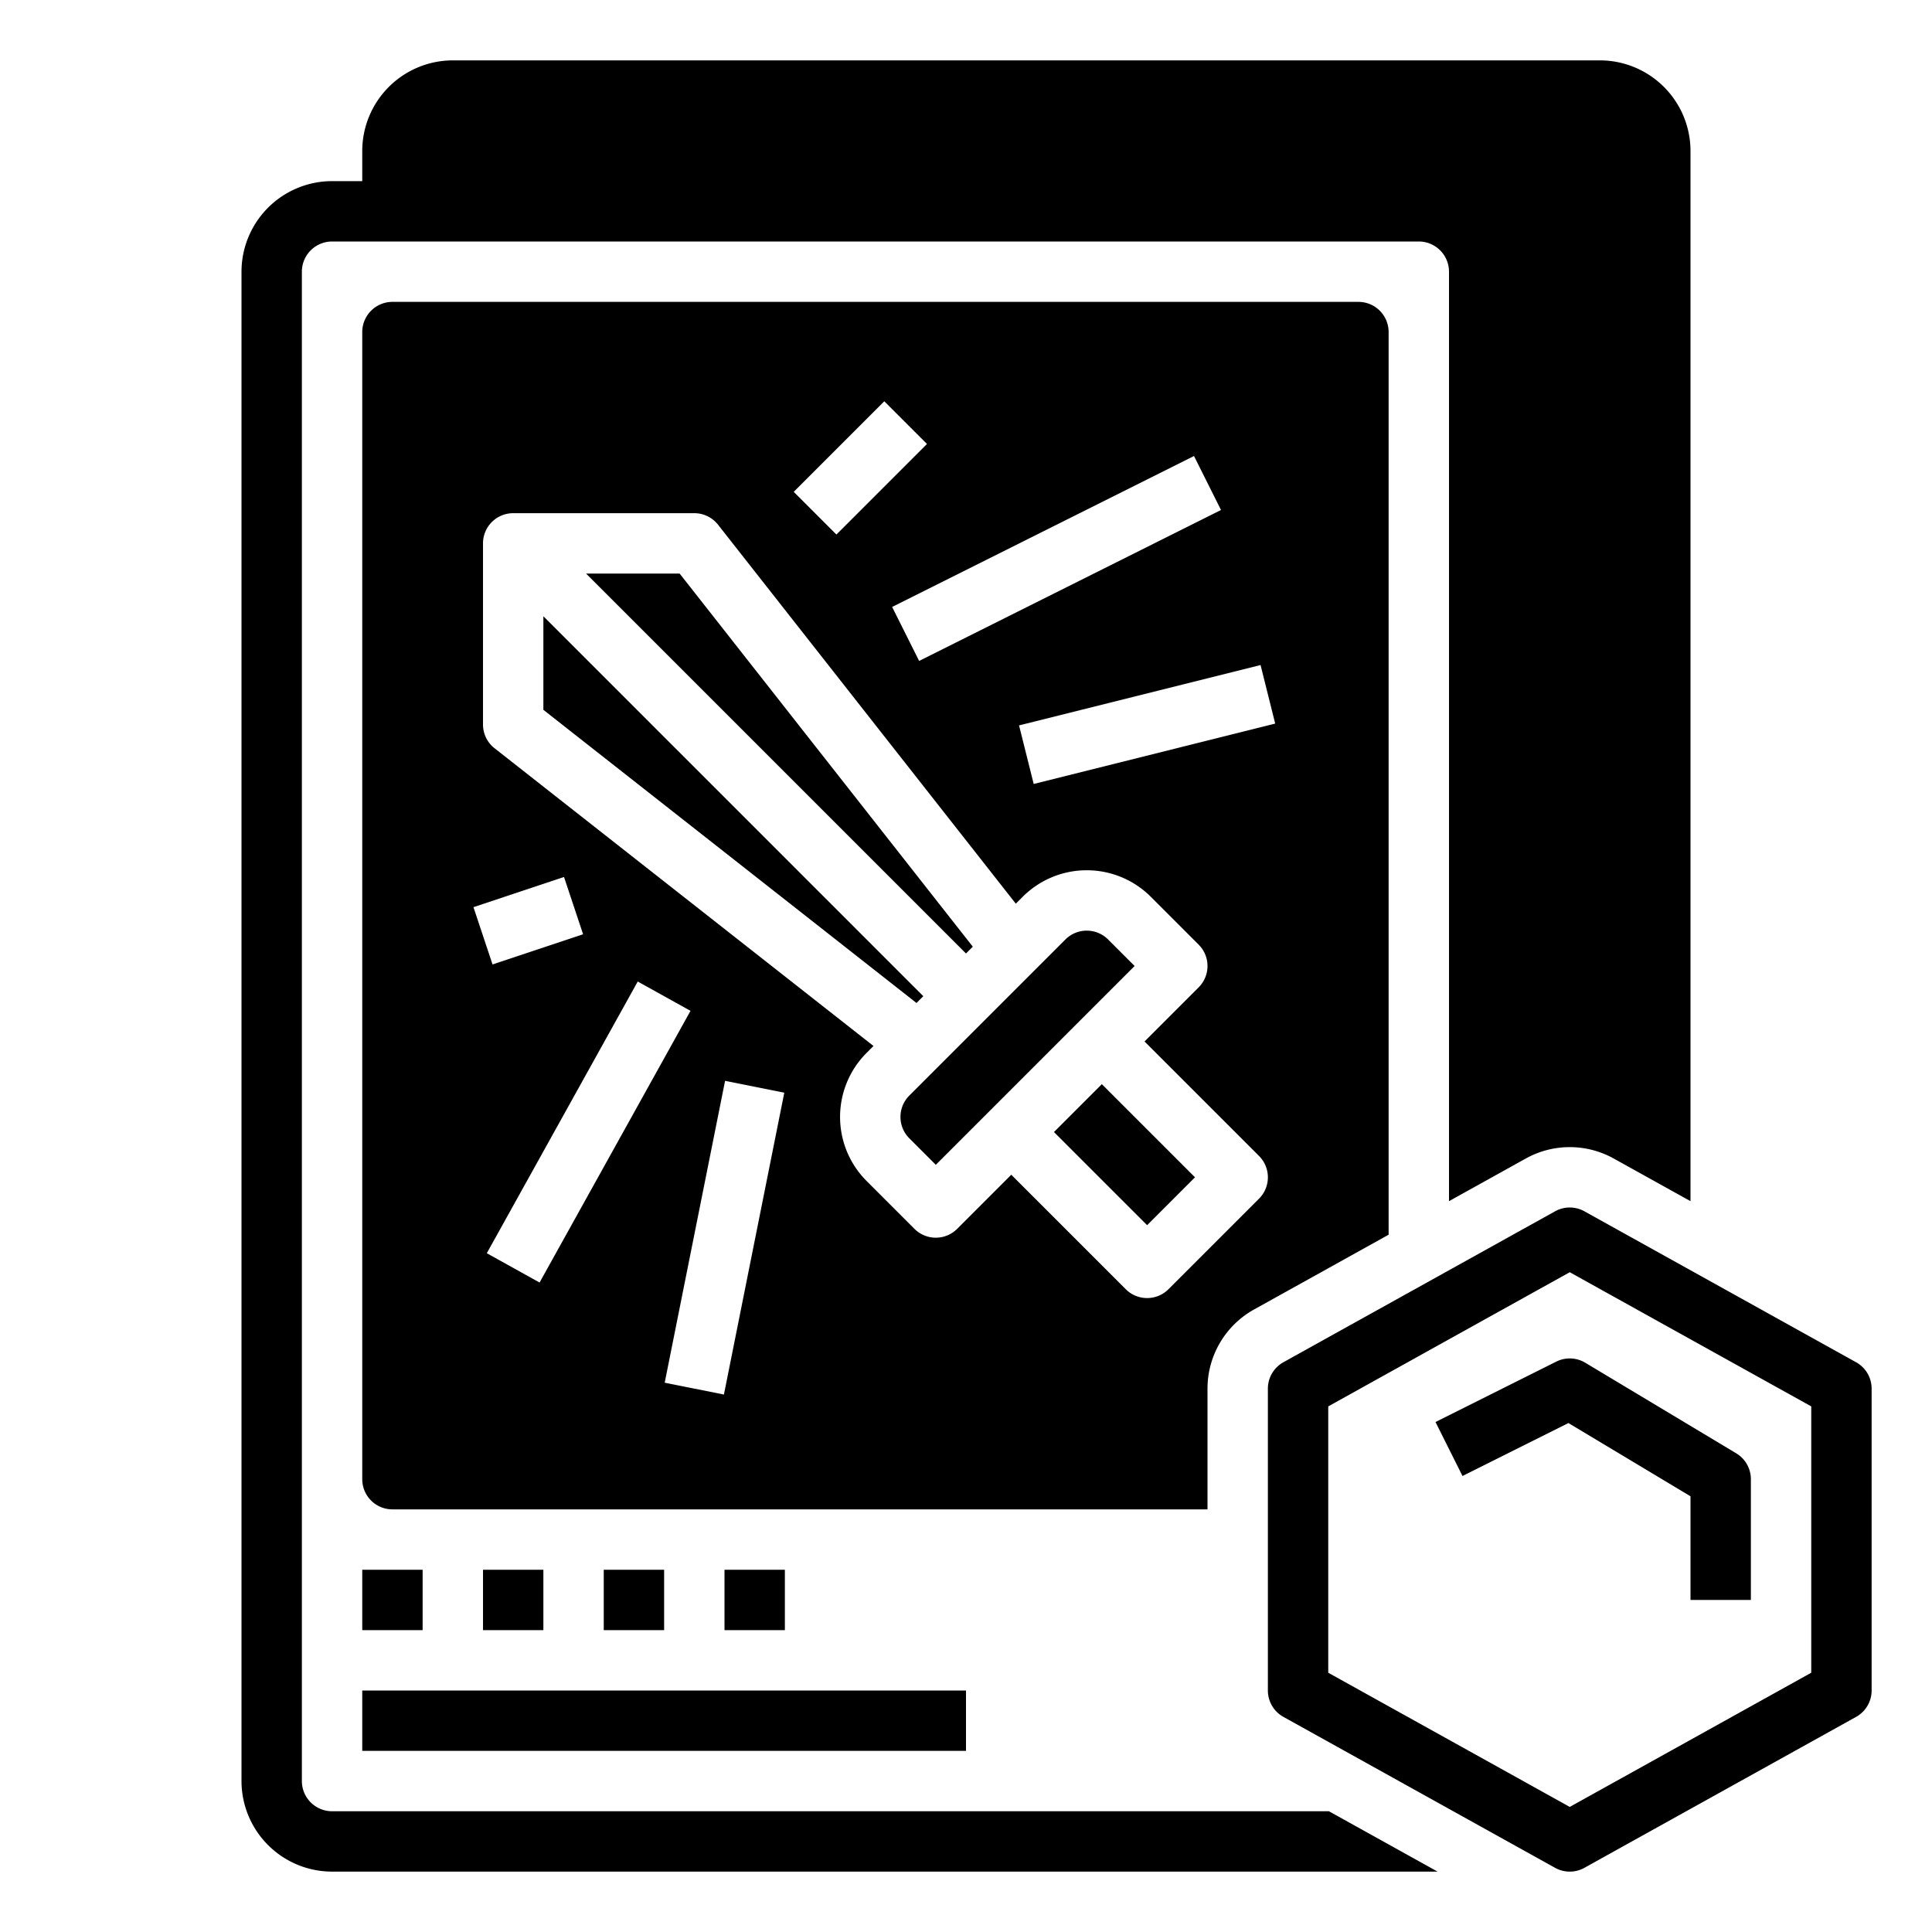 <svg xmlns="http://www.w3.org/2000/svg"  viewBox="0 0 512 512" width="128px" height="128px"><path d="M 120 16 A 24.027 24.027 0 0 0 96 40 L 96 48 L 88 48 A 24.027 24.027 0 0 0 64 72 L 64 472 A 24.027 24.027 0 0 0 88 496 L 380.982 496 L 352.182 480 L 88 480 A 8.009 8.009 0 0 1 80 472 L 80 72 A 8.009 8.009 0 0 1 88 64 L 376 64 A 8.009 8.009 0 0 1 384 72 L 384 318.322 L 404.346 307.021 A 23.997 23.997 0 0 1 427.654 307.021 L 448 318.322 L 448 40 A 24.027 24.027 0 0 0 424 16 L 120 16 z M 104 80 A 8 8 0 0 0 96 88 L 96 392 A 8 8 0 0 0 104 400 L 320 400 L 320 368 A 23.999 23.999 0 0 1 332.346 347.021 L 368 327.211 L 368 88 A 8 8 0 0 0 360 80 L 104 80 z M 234.342 106.342 L 245.658 117.658 L 221.658 141.658 L 210.342 130.342 L 234.342 106.342 z M 316.422 120.846 L 323.578 135.154 L 243.578 175.154 L 236.422 160.846 L 316.422 120.846 z M 136 136 L 184 136 A 8.001 8.001 0 0 1 190.291 139.059 L 269.199 239.486 L 271.029 237.656 A 24.001 24.001 0 0 1 304.971 237.656 L 317.656 250.342 A 8.001 8.001 0 0 1 317.656 261.658 L 303.314 276 L 333.658 306.342 A 8.001 8.001 0 0 1 333.658 317.658 L 309.658 341.658 A 7.978 7.978 0 0 1 304 344 A 7.978 7.978 0 0 1 298.342 341.658 L 268 311.314 L 253.658 325.658 A 8.002 8.002 0 0 1 242.342 325.658 L 229.656 312.971 A 24.001 24.001 0 0 1 229.656 279.029 L 231.486 277.199 L 131.059 198.291 A 8.001 8.001 0 0 1 128 192 L 128 144 A 8 8 0 0 1 136 136 z M 155.314 152 L 256 252.686 L 257.805 250.883 L 180.111 152 L 155.314 152 z M 144 163.314 L 144 188.111 L 242.883 265.805 L 244.686 264 L 144 163.314 z M 334.059 176.24 L 337.941 191.76 L 273.941 207.76 L 270.059 192.24 L 334.059 176.24 z M 149.471 232.41 L 154.529 247.59 L 130.529 255.59 L 125.471 240.41 L 149.471 232.41 z M 287.875 246.631 A 8.007 8.007 0 0 0 282.344 248.971 L 240.971 290.344 A 8.008 8.008 0 0 0 240.971 301.656 L 248 308.686 L 300.686 256 L 293.656 248.971 A 8.007 8.007 0 0 0 287.875 246.631 z M 169.008 260.115 L 182.992 267.885 L 142.992 339.885 L 129.008 332.115 L 169.008 260.115 z M 192.154 286.43 L 207.846 289.57 L 191.846 369.57 L 176.154 366.43 L 192.154 286.43 z M 292.002 287.314 L 279.314 300 L 304 324.686 L 316.688 312 L 292.002 287.314 z M 416.055 320 A 8.001 8.001 0 0 0 412.115 321.008 L 340.115 361.008 A 8 8 0 0 0 336 368 L 336 448 A 8 8 0 0 0 340.115 454.992 L 412.115 494.992 A 7.998 7.998 0 0 0 419.885 494.992 L 491.885 454.992 A 8 8 0 0 0 496 448 L 496 368 A 8 8 0 0 0 491.885 361.008 L 419.885 321.008 A 8.001 8.001 0 0 0 416.055 320 z M 416 337.15 L 480 372.707 L 480 443.293 L 416 478.85 L 352 443.293 L 352 372.707 L 416 337.15 z M 416.322 360.006 A 8.003 8.003 0 0 0 412.422 360.846 L 380.422 376.846 L 387.578 391.154 L 415.648 377.119 L 448 396.529 L 448 424 L 464 424 L 464 392 A 8.002 8.002 0 0 0 460.115 385.141 L 420.115 361.141 A 8.003 8.003 0 0 0 416.322 360.006 z M 96 416 L 96 432 L 112 432 L 112 416 L 96 416 z M 128 416 L 128 432 L 144 432 L 144 416 L 128 416 z M 160 416 L 160 432 L 176 432 L 176 416 L 160 416 z M 192 416 L 192 432 L 208 432 L 208 416 L 192 416 z M 96 448 L 96 464 L 256 464 L 256 448 L 96 448 z"/></svg>